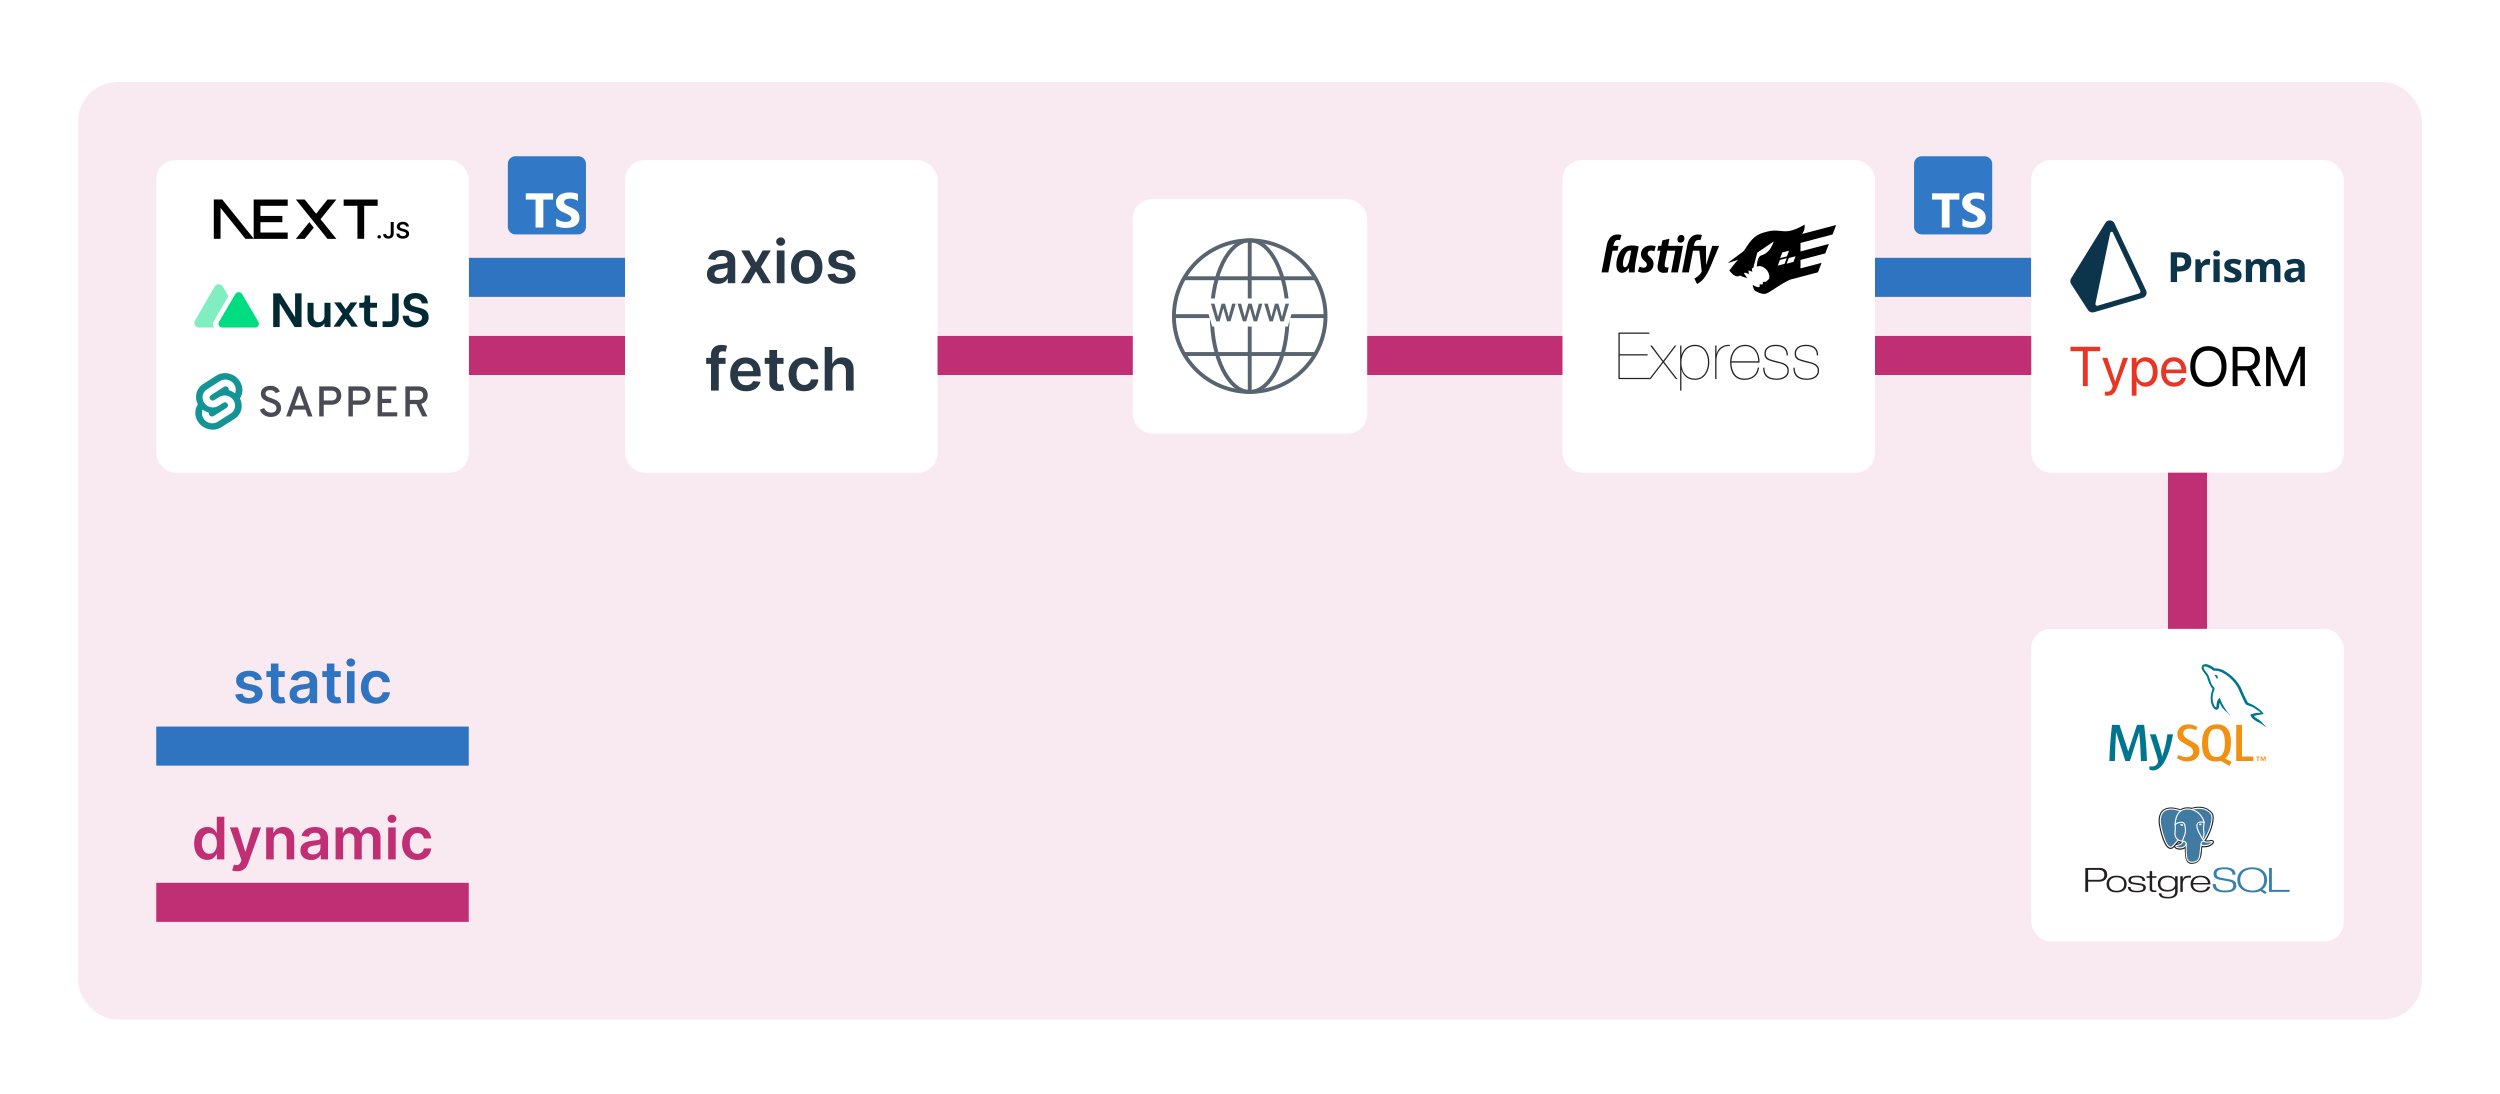 <?xml version="1.0" encoding="UTF-8"?><svg xmlns="http://www.w3.org/2000/svg" xmlns:xlink="http://www.w3.org/1999/xlink" viewBox="0 0 1920 840"><defs><style>.cls-1{filter:url(#drop-shadow-29);}.cls-1,.cls-2,.cls-3,.cls-4,.cls-5,.cls-6,.cls-7,.cls-8,.cls-9,.cls-10,.cls-11{fill:#fff;}.cls-12,.cls-4,.cls-13,.cls-14,.cls-15{fill-rule:evenodd;}.cls-12,.cls-16{fill:#00758f;}.cls-17,.cls-13{fill:#f29111;}.cls-3{filter:url(#drop-shadow-30);}.cls-18{fill:#417ba2;}.cls-19{fill:#222;}.cls-20{filter:url(#drop-shadow-54);}.cls-21{stroke:#231f20;stroke-width:2.6px;}.cls-21,.cls-22{fill:#231f20;}.cls-23{filter:url(#drop-shadow-18);}.cls-23,.cls-5,.cls-24,.cls-25,.cls-26,.cls-27,.cls-28{stroke-miterlimit:10;}.cls-23,.cls-24,.cls-29,.cls-25,.cls-30,.cls-26,.cls-27,.cls-31,.cls-28{fill:none;}.cls-23,.cls-24,.cls-25,.cls-26,.cls-27{stroke-width:30px;}.cls-23,.cls-24,.cls-27{stroke:#2f74c0;}.cls-32{fill:#c02f74;}.cls-5,.cls-28{stroke:#586470;stroke-width:3px;}.cls-24{filter:url(#drop-shadow-20);}.cls-33{fill:#3178c6;}.cls-34{fill:#e83524;}.cls-35{fill:#00dc82;}.cls-6{filter:url(#drop-shadow-32);}.cls-14{fill:#80eec0;}.cls-29,.cls-7,.cls-30,.cls-31,.cls-10{stroke:#fff;}.cls-29,.cls-30{stroke-linejoin:round;}.cls-29,.cls-30,.cls-31{stroke-width:.87px;}.cls-29,.cls-31{stroke-linecap:round;}.cls-7{stroke-width:.29px;}.cls-25{filter:url(#drop-shadow-21);}.cls-25,.cls-26{stroke:#c02f74;}.cls-36{fill:#367faf;}.cls-37{fill:#012a35;}.cls-8{filter:url(#drop-shadow-34);}.cls-26{filter:url(#drop-shadow-22);}.cls-27{filter:url(#drop-shadow-19);}.cls-9{filter:url(#drop-shadow-31);}.cls-38{fill:#4a4a55;}.cls-39,.cls-15{fill:#0c344b;}.cls-31{stroke-linejoin:bevel;}.cls-40{fill:#2f74c0;}.cls-10{stroke-width:.14px;}.cls-41{fill:#586470;}.cls-11{filter:url(#drop-shadow-33);}.cls-42{fill:#283847;}.cls-43{fill:#159497;}.cls-44{fill:#f9eaf1;filter:url(#drop-shadow-2);}</style><filter id="drop-shadow-2" filterUnits="userSpaceOnUse"><feOffset dx="0" dy="3"/><feGaussianBlur result="blur" stdDeviation="6"/><feFlood flood-color="#0d0e59" flood-opacity=".2"/><feComposite in2="blur" operator="in"/><feComposite in="SourceGraphic"/></filter><filter id="drop-shadow-18" filterUnits="userSpaceOnUse"><feOffset dx="0" dy="3"/><feGaussianBlur result="blur-2" stdDeviation="6"/><feFlood flood-color="#080a35" flood-opacity=".1"/><feComposite in2="blur-2" operator="in"/><feComposite in="SourceGraphic"/></filter><filter id="drop-shadow-19" filterUnits="userSpaceOnUse"><feOffset dx="0" dy="3"/><feGaussianBlur result="blur-3" stdDeviation="6"/><feFlood flood-color="#080a35" flood-opacity=".1"/><feComposite in2="blur-3" operator="in"/><feComposite in="SourceGraphic"/></filter><filter id="drop-shadow-20" filterUnits="userSpaceOnUse"><feOffset dx="0" dy="3"/><feGaussianBlur result="blur-4" stdDeviation="6"/><feFlood flood-color="#080a35" flood-opacity=".1"/><feComposite in2="blur-4" operator="in"/><feComposite in="SourceGraphic"/></filter><filter id="drop-shadow-21" filterUnits="userSpaceOnUse"><feOffset dx="0" dy="3"/><feGaussianBlur result="blur-5" stdDeviation="6"/><feFlood flood-color="#080a35" flood-opacity=".1"/><feComposite in2="blur-5" operator="in"/><feComposite in="SourceGraphic"/></filter><filter id="drop-shadow-22" filterUnits="userSpaceOnUse"><feOffset dx="0" dy="3"/><feGaussianBlur result="blur-6" stdDeviation="6"/><feFlood flood-color="#080a35" flood-opacity=".1"/><feComposite in2="blur-6" operator="in"/><feComposite in="SourceGraphic"/></filter><filter id="drop-shadow-29" filterUnits="userSpaceOnUse"><feOffset dx="0" dy="3"/><feGaussianBlur result="blur-7" stdDeviation="6"/><feFlood flood-color="#0d0e59" flood-opacity=".2"/><feComposite in2="blur-7" operator="in"/><feComposite in="SourceGraphic"/></filter><filter id="drop-shadow-30" filterUnits="userSpaceOnUse"><feOffset dx="0" dy="3"/><feGaussianBlur result="blur-8" stdDeviation="6"/><feFlood flood-color="#0d0e59" flood-opacity=".2"/><feComposite in2="blur-8" operator="in"/><feComposite in="SourceGraphic"/></filter><filter id="drop-shadow-31" filterUnits="userSpaceOnUse"><feOffset dx="0" dy="3"/><feGaussianBlur result="blur-9" stdDeviation="6"/><feFlood flood-color="#0d0e59" flood-opacity=".2"/><feComposite in2="blur-9" operator="in"/><feComposite in="SourceGraphic"/></filter><filter id="drop-shadow-32" filterUnits="userSpaceOnUse"><feOffset dx="0" dy="3"/><feGaussianBlur result="blur-10" stdDeviation="6"/><feFlood flood-color="#0d0e59" flood-opacity=".2"/><feComposite in2="blur-10" operator="in"/><feComposite in="SourceGraphic"/></filter><filter id="drop-shadow-33" filterUnits="userSpaceOnUse"><feOffset dx="0" dy="3"/><feGaussianBlur result="blur-11" stdDeviation="6"/><feFlood flood-color="#0d0e59" flood-opacity=".2"/><feComposite in2="blur-11" operator="in"/><feComposite in="SourceGraphic"/></filter><filter id="drop-shadow-34" filterUnits="userSpaceOnUse"><feOffset dx="0" dy="3"/><feGaussianBlur result="blur-12" stdDeviation="6"/><feFlood flood-color="#0d0e59" flood-opacity=".2"/><feComposite in2="blur-12" operator="in"/><feComposite in="SourceGraphic"/></filter><filter id="drop-shadow-54" filterUnits="userSpaceOnUse"><feOffset dx="0" dy="3"/><feGaussianBlur result="blur-13" stdDeviation="6"/><feFlood flood-color="#0d0e59" flood-opacity=".2"/><feComposite in2="blur-13" operator="in"/><feComposite in="SourceGraphic"/></filter></defs><g id="back"><rect class="cls-44" x="60" y="60" width="1800" height="720" rx="30" ry="30"/></g><g id="lines"><line class="cls-23" x1="360" y1="210" x2="480" y2="210"/><line class="cls-27" x1="1440" y1="210" x2="1560" y2="210"/><line class="cls-24" x1="120" y1="570" x2="360" y2="570"/><line class="cls-25" x1="120" y1="690" x2="360" y2="690"/><g><path class="cls-40" d="M201.14,521.94l-5.27,.58c-.15-.53-.41-1.03-.77-1.5s-.86-.85-1.48-1.13c-.62-.29-1.37-.43-2.27-.43-1.2,0-2.21,.26-3.03,.78-.82,.52-1.22,1.2-1.21,2.03-.01,.71,.25,1.29,.79,1.74,.54,.45,1.43,.82,2.68,1.1l4.19,.89c2.32,.5,4.05,1.29,5.19,2.38,1.13,1.09,1.71,2.51,1.72,4.27-.01,1.54-.46,2.91-1.35,4.08-.89,1.18-2.12,2.1-3.7,2.76-1.58,.66-3.39,.99-5.43,.99-3,0-5.42-.63-7.25-1.89-1.83-1.26-2.92-3.02-3.28-5.28l5.64-.54c.26,1.11,.8,1.94,1.63,2.51,.83,.57,1.91,.85,3.24,.85s2.48-.28,3.32-.85c.84-.56,1.25-1.26,1.25-2.09,0-.7-.27-1.28-.81-1.74-.54-.46-1.37-.81-2.5-1.05l-4.19-.88c-2.35-.49-4.1-1.32-5.23-2.48-1.13-1.17-1.69-2.65-1.68-4.43-.01-1.51,.4-2.83,1.24-3.94s2-1.98,3.5-2.59c1.5-.61,3.23-.92,5.19-.92,2.88,0,5.14,.61,6.8,1.84,1.66,1.23,2.68,2.88,3.08,4.97Z"/><path class="cls-40" d="M218.7,515.45v4.47h-14.11v-4.47h14.11Zm-10.63-5.88h5.79v23.04c0,.78,.12,1.37,.36,1.78s.56,.69,.95,.84,.83,.22,1.31,.22c.36,0,.7-.03,1-.08,.3-.05,.54-.1,.7-.14l.97,4.52c-.31,.11-.75,.22-1.32,.35-.57,.13-1.27,.2-2.08,.22-1.45,.04-2.75-.18-3.92-.66-1.16-.49-2.08-1.24-2.76-2.26-.68-1.02-1.01-2.3-1-3.83v-24Z"/><path class="cls-40" d="M230.6,540.5c-1.56,0-2.95-.28-4.19-.84-1.24-.56-2.22-1.39-2.94-2.48-.72-1.1-1.08-2.45-1.08-4.06,0-1.38,.26-2.53,.77-3.44s1.21-1.63,2.09-2.17c.88-.54,1.88-.96,3-1.24,1.11-.28,2.27-.49,3.46-.62,1.44-.15,2.6-.28,3.5-.41,.9-.12,1.55-.31,1.96-.58,.41-.26,.62-.67,.62-1.22v-.1c0-1.2-.36-2.14-1.07-2.8-.71-.66-1.74-.99-3.08-.99-1.42,0-2.54,.31-3.36,.93s-1.38,1.35-1.67,2.19l-5.4-.77c.43-1.49,1.13-2.74,2.11-3.75s2.18-1.76,3.6-2.27c1.42-.51,2.98-.76,4.7-.76,1.18,0,2.36,.14,3.53,.42,1.17,.28,2.24,.73,3.21,1.37,.97,.63,1.75,1.49,2.34,2.58,.59,1.09,.89,2.45,.89,4.08v16.43h-5.56v-3.37h-.19c-.35,.68-.84,1.32-1.48,1.91-.63,.59-1.43,1.07-2.38,1.42-.95,.36-2.07,.54-3.35,.54Zm1.5-4.25c1.16,0,2.17-.23,3.02-.7,.85-.46,1.51-1.08,1.97-1.85,.46-.77,.7-1.6,.7-2.51v-2.89c-.18,.15-.49,.29-.92,.42-.43,.13-.91,.24-1.45,.34s-1.06,.18-1.58,.26-.97,.14-1.36,.19c-.86,.12-1.64,.31-2.32,.58-.68,.27-1.22,.64-1.61,1.11-.39,.47-.59,1.08-.59,1.83,0,1.07,.39,1.87,1.17,2.41,.78,.54,1.77,.82,2.97,.82Z"/><path class="cls-40" d="M261.65,515.45v4.47h-14.11v-4.47h14.11Zm-10.63-5.88h5.79v23.04c0,.78,.12,1.37,.36,1.78s.56,.69,.95,.84,.83,.22,1.31,.22c.36,0,.7-.03,1-.08,.3-.05,.54-.1,.7-.14l.97,4.52c-.31,.11-.75,.22-1.32,.35-.57,.13-1.27,.2-2.08,.22-1.45,.04-2.75-.18-3.92-.66-1.16-.49-2.08-1.24-2.76-2.26-.68-1.02-1.01-2.3-1-3.83v-24Z"/><path class="cls-40" d="M269.4,511.97c-.93,0-1.72-.31-2.37-.92-.66-.61-.98-1.35-.98-2.21s.33-1.62,.99-2.23c.66-.61,1.45-.92,2.37-.92s1.7,.31,2.36,.92c.66,.61,.98,1.36,.98,2.23s-.33,1.6-.98,2.21c-.66,.61-1.44,.92-2.36,.92Zm-2.91,28.03v-24.55h5.79v24.55h-5.79Z"/><path class="cls-40" d="M288.93,540.48c-2.45,0-4.55-.54-6.3-1.61-1.75-1.08-3.1-2.56-4.04-4.47-.94-1.9-1.41-4.09-1.41-6.58s.48-4.7,1.44-6.61c.96-1.91,2.31-3.4,4.07-4.47,1.75-1.07,3.83-1.61,6.22-1.61,1.99,0,3.76,.37,5.3,1.09s2.77,1.76,3.68,3.08c.92,1.33,1.44,2.87,1.57,4.64h-5.53c-.22-1.18-.75-2.17-1.59-2.96-.84-.79-1.95-1.19-3.35-1.19-1.18,0-2.22,.32-3.12,.95s-1.59,1.54-2.09,2.72-.74,2.6-.74,4.25,.25,3.11,.74,4.31c.49,1.2,1.18,2.12,2.07,2.76,.89,.64,1.94,.97,3.14,.97,.85,0,1.62-.16,2.29-.49,.68-.33,1.24-.8,1.7-1.42,.46-.62,.77-1.37,.94-2.25h5.53c-.14,1.74-.65,3.27-1.53,4.61s-2.09,2.38-3.61,3.13-3.31,1.13-5.37,1.13Z"/></g><g><path class="cls-32" d="M159.22,660.43c-1.93,0-3.65-.5-5.18-1.49s-2.73-2.43-3.61-4.31-1.33-4.18-1.33-6.87,.45-5.03,1.35-6.91c.9-1.88,2.12-3.3,3.65-4.27,1.53-.96,3.24-1.45,5.13-1.45,1.44,0,2.62,.24,3.55,.73,.93,.48,1.66,1.07,2.21,1.74,.54,.68,.96,1.31,1.26,1.91h.24v-12.24h5.8v32.73h-5.69v-3.87h-.35c-.3,.6-.73,1.23-1.29,1.89-.56,.67-1.31,1.23-2.24,1.7s-2.09,.7-3.5,.7Zm1.61-4.75c1.23,0,2.27-.33,3.13-1s1.52-1.59,1.97-2.79c.45-1.19,.67-2.58,.67-4.17s-.22-2.97-.66-4.14c-.44-1.17-1.09-2.08-1.95-2.73-.86-.65-1.91-.97-3.16-.97s-2.36,.34-3.23,1.01c-.86,.67-1.51,1.6-1.95,2.78-.44,1.18-.66,2.54-.66,4.06s.22,2.9,.66,4.1c.44,1.2,1.1,2.14,1.97,2.83,.87,.69,1.94,1.03,3.2,1.03Z"/><path class="cls-32" d="M182.07,669.16c-.79,0-1.52-.06-2.18-.18-.67-.12-1.2-.27-1.59-.44l1.34-4.49c1.26,.36,2.31,.42,3.17,.18,.86-.24,1.56-1.04,2.12-2.39l.5-1.33-8.9-25.06h6.14l5.66,18.54h.26l5.67-18.54,6.18,.03-9.86,27.49c-.46,1.28-1.07,2.38-1.82,3.31-.76,.93-1.68,1.64-2.77,2.13-1.09,.5-2.39,.74-3.91,.74Z"/><path class="cls-32" d="M210.21,645.62v14.38h-5.79v-24.55h5.53v4.17h.29c.56-1.37,1.47-2.47,2.71-3.28s2.78-1.21,4.61-1.21c1.69,0,3.17,.36,4.43,1.09,1.26,.72,2.24,1.77,2.94,3.15,.7,1.37,1.04,3.04,1.03,5v15.63h-5.79v-14.73c0-1.64-.42-2.92-1.27-3.85-.85-.93-2.02-1.39-3.51-1.39-1.01,0-1.91,.22-2.69,.66-.78,.44-1.4,1.08-1.84,1.91-.44,.83-.66,1.84-.66,3.02Z"/><path class="cls-32" d="M238.93,660.5c-1.56,0-2.95-.28-4.19-.84-1.24-.56-2.22-1.39-2.94-2.48-.72-1.1-1.08-2.45-1.08-4.06,0-1.38,.26-2.53,.77-3.44s1.21-1.63,2.09-2.17c.88-.54,1.88-.96,3-1.24,1.11-.28,2.27-.49,3.46-.62,1.44-.15,2.6-.28,3.5-.41,.9-.12,1.55-.31,1.96-.58,.41-.26,.62-.67,.62-1.22v-.1c0-1.2-.36-2.14-1.07-2.8-.71-.66-1.74-.99-3.08-.99-1.42,0-2.54,.31-3.36,.93s-1.38,1.35-1.67,2.19l-5.4-.77c.43-1.49,1.13-2.74,2.11-3.75s2.18-1.76,3.6-2.27c1.42-.51,2.98-.76,4.7-.76,1.18,0,2.36,.14,3.53,.42,1.17,.28,2.24,.73,3.21,1.37,.97,.63,1.75,1.49,2.34,2.58,.59,1.09,.89,2.45,.89,4.08v16.43h-5.56v-3.37h-.19c-.35,.68-.84,1.32-1.48,1.91-.63,.59-1.43,1.07-2.38,1.42-.95,.36-2.07,.54-3.35,.54Zm1.5-4.25c1.16,0,2.17-.23,3.02-.7,.85-.46,1.51-1.08,1.97-1.85,.46-.77,.7-1.6,.7-2.51v-2.89c-.18,.15-.49,.29-.92,.42-.43,.13-.91,.24-1.45,.34s-1.06,.18-1.58,.26-.97,.14-1.36,.19c-.86,.12-1.64,.31-2.32,.58-.68,.27-1.22,.64-1.61,1.11-.39,.47-.59,1.08-.59,1.83,0,1.07,.39,1.87,1.17,2.41,.78,.54,1.77,.82,2.97,.82Z"/><path class="cls-32" d="M257.72,660v-24.55h5.53v4.17h.29c.51-1.41,1.36-2.51,2.54-3.3,1.18-.79,2.59-1.19,4.23-1.19s3.07,.4,4.21,1.21c1.15,.8,1.95,1.9,2.42,3.28h.26c.54-1.36,1.46-2.45,2.76-3.27s2.83-1.22,4.61-1.22c2.26,0,4.1,.71,5.53,2.14,1.43,1.43,2.14,3.51,2.14,6.25v16.48h-5.8v-15.58c0-1.52-.4-2.64-1.21-3.35-.81-.71-1.8-1.06-2.97-1.06-1.4,0-2.48,.43-3.27,1.3s-1.17,2-1.17,3.38v15.31h-5.67v-15.82c0-1.27-.38-2.28-1.14-3.04s-1.76-1.13-2.98-1.13c-.83,0-1.59,.21-2.27,.63-.68,.42-1.23,1.01-1.63,1.77s-.61,1.65-.61,2.66v14.93h-5.79Z"/><path class="cls-32" d="M301.03,631.97c-.93,0-1.72-.31-2.37-.92-.66-.61-.98-1.35-.98-2.21s.33-1.62,.99-2.23c.66-.61,1.45-.92,2.37-.92s1.7,.31,2.36,.92c.66,.61,.98,1.36,.98,2.23s-.33,1.6-.98,2.21c-.66,.61-1.44,.92-2.36,.92Zm-2.91,28.03v-24.55h5.79v24.55h-5.79Z"/><path class="cls-32" d="M320.56,660.48c-2.45,0-4.55-.54-6.3-1.61-1.75-1.08-3.1-2.56-4.04-4.47-.94-1.9-1.41-4.09-1.41-6.58s.48-4.7,1.44-6.61c.96-1.91,2.31-3.4,4.07-4.47,1.75-1.07,3.83-1.61,6.22-1.61,1.99,0,3.76,.37,5.3,1.09s2.77,1.76,3.68,3.08c.92,1.33,1.44,2.87,1.57,4.64h-5.53c-.22-1.18-.75-2.17-1.59-2.96-.84-.79-1.95-1.19-3.35-1.19-1.18,0-2.22,.32-3.12,.95s-1.59,1.54-2.09,2.72-.74,2.6-.74,4.25,.25,3.11,.74,4.31c.49,1.2,1.18,2.12,2.07,2.76,.89,.64,1.94,.97,3.14,.97,.85,0,1.62-.16,2.29-.49,.68-.33,1.24-.8,1.7-1.42,.46-.62,.77-1.37,.94-2.25h5.53c-.14,1.74-.65,3.27-1.53,4.61s-2.09,2.38-3.61,3.13-3.31,1.13-5.37,1.13Z"/></g><polyline class="cls-26" points="360 270 1680 270 1680 480"/></g><g id="papers"><rect class="cls-1" x="120" y="120" width="240" height="240" rx="15" ry="15"/><rect class="cls-3" x="480" y="120" width="240" height="240" rx="15" ry="15"/><rect class="cls-9" x="1560" y="120" width="240" height="240" rx="15" ry="15"/><rect class="cls-6" x="1200" y="120" width="240" height="240" rx="15" ry="15"/><rect class="cls-11" x="1560" y="480" width="240" height="240" rx="15" ry="15"/><rect class="cls-8" x="870" y="150" width="180" height="180" rx="15" ry="15"/></g><g id="objects"><g class="cls-20"><circle class="cls-5" cx="959.79" cy="239.79" r="58.21"/><ellipse class="cls-28" cx="959.79" cy="239.79" rx="29.1" ry="58.21"/><line class="cls-5" x1="959.79" y1="298" x2="959.79" y2="181.58"/><line class="cls-5" x1="909.38" y1="210.69" x2="1010.2" y2="210.69"/><line class="cls-5" x1="1010.2" y1="268.89" x2="909.38" y2="268.89"/><line class="cls-5" x1="901.58" y1="239.79" x2="1018" y2="239.79"/></g><g><path id="back-2" class="cls-43" d="M183.84,292.31c-4.04-5.78-11.99-7.49-17.78-3.8l-10.09,6.44c-2.76,1.75-4.66,4.54-5.24,7.76-.47,2.68-.08,5.43,1.2,7.84-.85,1.32-1.47,2.79-1.75,4.35-.58,3.26,.19,6.64,2.13,9.35,4.04,5.78,11.99,7.49,17.78,3.8l10.13-6.44c2.76-1.75,4.66-4.54,5.24-7.76,.47-2.68,.04-5.43-1.2-7.84,.85-1.32,1.47-2.79,1.75-4.35,.54-3.26-.23-6.6-2.17-9.35"/><path id="front" class="cls-2" d="M165.09,324.83c-3.26,.85-6.71-.43-8.62-3.18-1.16-1.63-1.63-3.65-1.28-5.63,.04-.31,.16-.62,.23-.93l.19-.58,.5,.39c1.2,.85,2.52,1.55,3.96,1.98l.39,.12-.04,.39c-.04,.54,.12,1.05,.43,1.47,.58,.82,1.63,1.2,2.6,.97,.23-.08,.43-.16,.62-.27l10.09-6.44c.5-.31,.85-.82,.93-1.4,.12-.58-.04-1.2-.39-1.71-.58-.82-1.63-1.2-2.6-.97-.23,.08-.43,.16-.62,.27l-3.88,2.45c-.62,.39-1.32,.7-2.06,.89-3.26,.85-6.71-.43-8.62-3.18-1.16-1.63-1.63-3.65-1.24-5.63,.35-1.94,1.47-3.65,3.14-4.7l10.17-6.48c.62-.39,1.32-.7,2.06-.89,3.26-.85,6.71,.43,8.62,3.18,1.16,1.63,1.63,3.65,1.28,5.63-.08,.31-.16,.62-.23,.93l-.19,.58-.5-.39c-1.2-.89-2.52-1.55-3.96-1.98l-.39-.12,.04-.39c.04-.54-.12-1.09-.43-1.51-.58-.82-1.63-1.2-2.6-.93-.23,.08-.43,.16-.62,.27l-10.13,6.48c-.5,.31-.85,.82-.97,1.4s.04,1.2,.39,1.71c.58,.82,1.59,1.2,2.6,.97,.23-.08,.43-.16,.62-.27l3.88-2.45c.62-.39,1.32-.7,2.06-.89,3.26-.85,6.71,.43,8.62,3.18,1.16,1.63,1.63,3.65,1.28,5.63-.35,1.94-1.47,3.65-3.14,4.7l-10.13,6.44c-.62,.39-1.32,.7-2.06,.89"/><g><path class="cls-38" d="M199.6,314.62l3.22-1.2c.97,2.1,2.83,3.49,5.32,3.49s4.19-1.24,4.19-3.57c0-2.52-2.52-3.42-5.24-4.35-3.22-1.16-6.75-2.41-6.75-6.64,0-3.26,2.68-6.05,7.37-6.05,3.92,0,6.37,1.94,7.14,4.58l-3.18,1.05c-.54-1.32-1.98-2.33-4.23-2.33s-3.53,1.01-3.53,2.79c0,1.9,2.13,2.64,4.66,3.49,3.34,1.24,7.3,2.64,7.3,7.45,0,4.42-3.45,6.91-7.92,6.91-4.04,0-7.18-2.17-8.34-5.63Z"/><path class="cls-38" d="M234.6,314.55h-9.35l-1.9,5.32h-3.57l8.34-23.13h3.53l8.38,23.13h-3.57l-1.86-5.32Zm-3.88-10.91c-.27-.74-.62-1.82-.78-2.6-.19,.78-.54,1.86-.78,2.6l-2.83,7.88h7.22l-2.83-7.88Z"/><path class="cls-38" d="M245.2,296.73h9.28c5.67,0,7.65,3.61,7.65,7.06,0,3.22-2.13,7.06-7.65,7.06h-5.86v9h-3.45v-23.13h.04Zm13.39,7.06c0-1.63-.82-3.76-3.88-3.76h-6.05v7.53h6.05c2.87,0,3.88-1.98,3.88-3.76Z"/><path class="cls-38" d="M267.59,296.73h9.28c5.67,0,7.65,3.61,7.65,7.06,0,3.22-2.13,7.06-7.65,7.06h-5.86v9h-3.42v-23.13Zm13.35,7.06c0-1.63-.82-3.76-3.88-3.76h-6.05v7.53h6.05c2.91,0,3.88-1.98,3.88-3.76Z"/><path class="cls-38" d="M289.99,296.73h14.36v3.22h-10.91v6.37h7.02v3.22h-7.02v7.06h11.64v3.22h-15.06v-23.09h-.04Z"/><path class="cls-38" d="M311.33,296.73h9.74c5.67,0,7.45,3.38,7.45,6.83,0,2.68-1.47,5.63-5.01,6.56l4.77,9.74h-3.92l-4.58-9.47h-5.01v9.47h-3.45v-23.13Zm9.82,10.36c2.87,0,3.84-1.75,3.84-3.53,0-1.63-.78-3.53-3.84-3.53h-6.37v7.06h6.37Z"/></g></g><g><path class="cls-39" d="M1699.95,216.65h4.77v-17.5h-4.77v17.5Zm-.2-22.03c0-1.55,.87-2.33,2.6-2.33s2.6,.78,2.6,2.33c0,.74-.22,1.32-.65,1.73-.43,.41-1.08,.62-1.95,.62-1.73,0-2.6-.78-2.6-2.35Z"/><path class="cls-15" d="M1680.63,206.55c1.54-1.3,2.31-3.19,2.31-5.65s-.72-4.15-2.17-5.35c-1.45-1.19-3.56-1.79-6.33-1.79h-7.31v22.89h4.85v-8.14h2.08c2.84,0,5.03-.65,6.57-1.96Zm-7.05-2.02h-1.6v-6.79h2.21c1.33,0,2.3,.27,2.92,.81,.62,.54,.93,1.38,.93,2.52s-.37,1.98-1.11,2.57-1.86,.88-3.35,.88h0Z"/><path class="cls-39" d="M1697.42,198.96c-.43-.09-.97-.14-1.61-.14-1.09,0-2.09,.3-3.01,.9-.92,.6-1.68,1.41-2.2,2.37h-.23l-.7-2.94h-3.62v17.5h4.77v-8.91c0-1.41,.43-2.51,1.28-3.29,.85-.78,2.04-1.17,3.56-1.17,.55,0,1.02,.05,1.41,.16l.36-4.48Zm22.25,16.59c1.25-.94,1.87-2.31,1.87-4.1,0-.87-.15-1.61-.45-2.24-.3-.63-.77-1.18-1.41-1.66-.64-.48-1.64-1-3.01-1.55-1.53-.62-2.53-1.08-2.98-1.39s-.68-.68-.68-1.11c0-.76,.7-1.14,2.11-1.14,.79,0,1.57,.12,2.33,.36,.76,.24,1.58,.55,2.46,.92l1.44-3.44c-1.99-.92-4.04-1.38-6.15-1.38-2.21,0-3.92,.43-5.13,1.28-1.21,.85-1.81,2.05-1.81,3.61,0,.91,.14,1.67,.43,2.29,.29,.62,.75,1.17,1.38,1.65,.63,.48,1.62,1,2.97,1.57,.94,.4,1.69,.74,2.25,1.04,.56,.3,.96,.56,1.19,.8,.23,.23,.34,.54,.34,.92,0,1-.87,1.5-2.6,1.5-.85,0-1.82-.14-2.93-.42-1.11-.28-2.11-.63-3-1.05v3.95c.81,.34,1.66,.6,2.52,.76,.9,.17,1.98,.26,3.26,.26,2.48,0,4.35-.47,5.6-1.41h0Zm20.79,1.1h-4.77v-10.22c0-1.26-.21-2.21-.63-2.84-.42-.63-1.09-.95-2-.95-1.22,0-2.11,.45-2.66,1.35-.55,.9-.83,2.37-.83,4.43v8.23h-4.77v-17.5h3.65l.64,2.24h.27c.47-.8,1.15-1.43,2.03-1.89,.89-.45,1.9-.68,3.05-.68,2.62,0,4.39,.86,5.32,2.57h.42c.47-.81,1.16-1.45,2.07-1.89s1.94-.67,3.09-.67c1.98,0,3.48,.51,4.5,1.53,1.02,1.02,1.53,2.65,1.53,4.89v11.41h-4.79v-10.22c0-1.26-.21-2.21-.63-2.84-.42-.63-1.09-.95-2-.95-1.17,0-2.04,.42-2.62,1.25-.58,.84-.87,2.16-.87,3.98v8.78Z"/><path class="cls-15" d="M1765.74,214.27l.92,2.38h3.33v-11.66c0-2.09-.63-3.64-1.88-4.66-1.25-1.02-3.05-1.53-5.4-1.53s-4.69,.53-6.7,1.58l1.58,3.22c1.89-.85,3.53-1.27,4.93-1.27,1.82,0,2.72,.89,2.72,2.66v.77l-3.04,.09c-2.62,.09-4.58,.58-5.88,1.46-1.3,.88-1.95,2.25-1.95,4.11s.48,3.14,1.45,4.1c.97,.96,2.29,1.44,3.97,1.44,1.37,0,2.48-.2,3.33-.59,.85-.39,1.68-1.09,2.48-2.11h.13Zm-2.33-5.67l1.85-.06v1.44c0,1.05-.33,1.9-.99,2.54-.66,.64-1.55,.96-2.65,.96-1.54,0-2.32-.67-2.32-2.02,0-.94,.34-1.64,1.02-2.1,.68-.46,1.71-.71,3.1-.75Zm-120.65,16.77l-31.77,9.4c-.97,.29-1.9-.55-1.7-1.53l11.35-54.36c.21-1.02,1.62-1.18,2.06-.24l21.02,44.63c.4,.84-.06,1.83-.96,2.1h0Zm5.45-2.22l-24.33-51.67h0c-.62-1.3-1.89-2.15-3.33-2.22-1.48-.09-2.81,.63-3.56,1.84l-26.39,42.74c-.82,1.32-.8,2.99,.05,4.29l12.9,19.98c.77,1.19,2.1,1.88,3.49,1.88,.39,0,.79-.06,1.18-.17l37.45-11.08c1.14-.33,2.08-1.15,2.58-2.23,.49-1.07,.48-2.31-.02-3.38h0Z"/></g><g><path class="cls-16" d="M1648.85,584.44h-4.63c-.16-7.84-.61-15.2-1.35-22.11h-.04l-7.05,22.11h-3.53l-7.01-22.11h-.04c-.52,6.63-.85,14-.98,22.11h-4.22c.27-9.86,.96-19.11,2.05-27.74h5.74l6.68,20.38h.04l6.72-20.38h5.49c1.2,10.11,1.91,19.36,2.13,27.74"/><path class="cls-16" d="M1668.93,563.98c-1.89,10.26-4.37,17.71-7.46,22.36-2.41,3.58-5.04,5.37-7.91,5.37-.76,0-1.71-.23-2.83-.69v-2.47c.55,.08,1.19,.12,1.93,.12,1.34,0,2.42-.37,3.24-1.11,.98-.9,1.47-1.92,1.47-3.04,0-.77-.38-2.34-1.15-4.72l-5.08-15.82h4.55l3.65,11.83c.82,2.69,1.16,4.56,1.02,5.63,1.99-5.34,3.39-11.16,4.18-17.46h4.39"/><path class="cls-17" d="M1689.22,576.75c0,2.35-.86,4.28-2.58,5.79-1.72,1.5-4.03,2.26-6.92,2.26-2.71,0-5.33-.87-7.87-2.59l1.19-2.38c2.19,1.1,4.16,1.64,5.94,1.64,1.67,0,2.97-.37,3.91-1.11,.94-.74,1.51-1.77,1.51-3.08,0-1.65-1.15-3.05-3.25-4.24-1.94-1.07-5.82-3.3-5.82-3.3-2.1-1.54-3.15-3.19-3.15-5.9,0-2.25,.79-4.06,2.35-5.44,1.57-1.38,3.6-2.08,6.09-2.08s4.9,.69,7.01,2.06l-1.07,2.38c-1.8-.77-3.57-1.15-5.32-1.15-1.42,0-2.51,.34-3.28,1.03-.77,.68-1.24,1.56-1.24,2.63,0,1.64,1.17,3.07,3.33,4.27,1.96,1.07,5.94,3.34,5.94,3.34,2.16,1.53,3.24,3.17,3.24,5.86"/><path class="cls-13" d="M1697.49,578.89c-1.12-1.81-1.68-4.71-1.68-8.71,0-6.98,2.12-10.48,6.35-10.48,2.21,0,3.84,.84,4.88,2.51,1.12,1.81,1.68,4.69,1.68,8.63,0,7.04-2.12,10.56-6.35,10.56-2.21,0-3.84-.83-4.88-2.51m16.47,6.22l-5.08-2.51c.45-.37,.88-.77,1.27-1.24,2.16-2.54,3.24-6.31,3.24-11.3,0-9.18-3.59-13.77-10.78-13.77-3.52,0-6.27,1.16-8.24,3.49-2.16,2.55-3.24,6.3-3.24,11.26s.96,8.45,2.87,10.72c1.74,2.05,4.38,3.08,7.91,3.08,1.32,0,2.52-.16,3.62-.49l6.62,3.86,1.81-3.12"/><path class="cls-17" d="M1730.57,584.44h-13.15v-27.74h4.43v24.33h8.73v3.41"/><path class="cls-17" d="M1733.72,584.44h.73v-2.82h.96v-.58h-2.69v.58h1v2.82h0Zm5.58,0h.69v-3.4h-1.04l-.85,2.32-.92-2.32h-1v3.4h.65v-2.59h.04l.96,2.59h.5l.96-2.59v2.59"/><path class="cls-12" d="M1736.12,547.41c-2.68-.07-4.75,.2-6.48,.94-.5,.2-1.3,.2-1.37,.84,.27,.27,.3,.7,.54,1.07,.4,.67,1.1,1.57,1.74,2.04,.7,.54,1.4,1.07,2.14,1.54,1.3,.81,2.77,1.27,4.04,2.08,.74,.47,1.47,1.07,2.21,1.58,.37,.27,.6,.7,1.07,.87v-.1c-.24-.3-.3-.74-.53-1.07-.33-.33-.67-.64-1-.97-.97-1.31-2.17-2.45-3.48-3.38-1.07-.74-3.41-1.74-3.84-2.98,0,0-.03-.04-.07-.07,.74-.07,1.61-.34,2.31-.54,1.13-.3,2.17-.23,3.34-.53,.54-.14,1.07-.3,1.61-.47v-.3c-.6-.6-1.04-1.41-1.67-1.98-1.7-1.47-3.58-2.91-5.52-4.12-1.04-.67-2.37-1.1-3.48-1.68-.4-.2-1.07-.3-1.3-.64-.6-.74-.94-1.71-1.37-2.58-.97-1.84-1.91-3.88-2.74-5.83-.6-1.31-.97-2.61-1.7-3.82-3.44-5.7-7.19-9.15-12.94-12.53-1.24-.7-2.71-1.01-4.28-1.37-.84-.04-1.67-.1-2.51-.13-.54-.24-1.07-.87-1.54-1.17-1.91-1.21-6.82-3.82-8.22-.37-.9,2.18,1.34,4.32,2.11,5.43,.57,.77,1.3,1.64,1.7,2.51,.23,.57,.3,1.17,.54,1.78,.53,1.47,1.03,3.12,1.74,4.49,.37,.7,.77,1.44,1.23,2.08,.27,.37,.74,.54,.84,1.14-.47,.67-.5,1.67-.77,2.51-1.2,3.79-.74,8.48,.97,11.26,.53,.84,1.81,2.68,3.51,1.98,1.5-.6,1.17-2.51,1.6-4.19,.1-.41,.03-.67,.23-.94v.07c.47,.94,.94,1.84,1.37,2.78,1.04,1.64,2.84,3.35,4.35,4.49,.8,.61,1.44,1.64,2.44,2.01v-.1h-.07c-.2-.3-.5-.44-.77-.67-.6-.6-1.27-1.34-1.74-2.01-1.4-1.88-2.64-3.96-3.74-6.1-.54-1.04-1-2.18-1.44-3.22-.2-.4-.2-1.01-.53-1.21-.5,.74-1.24,1.37-1.6,2.28-.64,1.44-.7,3.22-.94,5.06-.13,.04-.07,0-.13,.07-1.07-.27-1.44-1.37-1.84-2.31-1-2.38-1.17-6.2-.3-8.95,.23-.7,1.24-2.91,.84-3.58-.2-.64-.87-1-1.24-1.51-.43-.64-.9-1.44-1.2-2.14-.8-1.88-1.21-3.95-2.07-5.83-.4-.87-1.1-1.78-1.67-2.58-.64-.91-1.34-1.54-1.84-2.61-.17-.37-.4-.97-.13-1.37,.07-.27,.2-.37,.47-.44,.43-.37,1.67,.1,2.1,.3,1.24,.5,2.27,.97,3.31,1.68,.47,.34,.97,.97,1.57,1.14h.7c1.07,.23,2.27,.07,3.28,.37,1.77,.57,3.37,1.41,4.81,2.31,4.38,2.78,7.99,6.74,10.43,11.46,.4,.77,.57,1.47,.94,2.28,.7,1.65,1.57,3.32,2.27,4.93,.7,1.58,1.37,3.18,2.38,4.49,.5,.7,2.51,1.07,3.41,1.44,.67,.3,1.7,.57,2.31,.94,1.14,.7,2.27,1.51,3.34,2.28,.53,.4,2.21,1.24,2.31,1.91"/><path class="cls-12" d="M1702.03,518.28c-.57,0-.97,.07-1.37,.17v.07h.06c.27,.53,.74,.91,1.07,1.37,.27,.54,.5,1.07,.77,1.61,.03-.03,.06-.07,.06-.07,.47-.33,.7-.87,.7-1.67-.2-.24-.23-.47-.4-.7-.2-.33-.63-.5-.9-.77"/></g><g><path class="cls-22" d="M1611.31,675.7h-7.62v-7.66h8.03c2.94,0,4.41,1.31,4.41,3.89s-1.61,3.77-4.82,3.77m5.48-7.75c-1.04-.93-2.5-1.4-4.38-1.4l-10.91,.06v18.33h2.2l-.02-7.8h8.12c2.04,0,3.64-.47,4.81-1.4,1.17-.93,1.75-2.23,1.75-3.89s-.52-2.96-1.57-3.89h0Zm14.22,13.14c-.21,.6-.57,1.14-1.04,1.56-.99,.96-2.49,1.44-4.52,1.44-1.82,0-3.21-.47-4.2-1.4-.99-.93-1.47-2.18-1.47-3.75,0-.82,.13-1.54,.38-2.17,.24-.61,.62-1.16,1.11-1.6,1.01-.92,2.4-1.38,4.17-1.38,3.94,0,5.89,1.72,5.89,5.15,0,.82-.11,1.53-.34,2.15m.4-6.76c-1.34-1.22-3.32-1.83-5.95-1.83-2.48,0-4.4,.62-5.75,1.87-1.22,1.13-1.83,2.65-1.83,4.57s.63,3.44,1.89,4.61c.7,.63,1.51,1.09,2.43,1.37s2.01,.44,3.26,.44c2.63,0,4.6-.6,5.98-1.81,1.22-1.1,1.83-2.63,1.83-4.59s-.62-3.51-1.85-4.61h-.01Zm16.64,7.28c0,2.48-2.21,3.7-6.63,3.7-1.35,0-2.49-.09-3.41-.26-.93-.17-1.68-.46-2.25-.85-.44-.3-.81-.7-1.06-1.17-.26-.47-.43-1.09-.51-1.83l2.04-.02c0,.97,.36,1.69,1.08,2.15,.77,.55,2.14,.83,4.11,.83,3.09,0,4.63-.77,4.63-2.32,0-.9-.52-1.53-1.55-1.87-.21-.07-1.46-.24-3.75-.52s-3.72-.54-4.28-.76c-1.22-.49-1.83-1.36-1.83-2.62-.05-1.16,.59-2.24,1.63-2.76,.54-.25,1.21-.44,2.02-.58s1.74-.21,2.81-.21c4.26,0,6.38,1.34,6.38,4.01h-1.96c0-1.88-1.5-2.82-4.49-2.82-1.52,0-2.66,.19-3.4,.58s-1.12,.96-1.12,1.75c0,.74,.5,1.27,1.51,1.6,.59,.17,1.95,.37,4.07,.59,1.9,.17,3.21,.41,3.92,.73,1.35,.53,2.04,1.42,2.04,2.68v-.03Zm8.08,3.36l-.84,.12-.52,.04c-1.34,0-2.31-.19-2.9-.58s-.88-1.07-.88-2.04v-8.36h-2.44v-1.23h2.42l.02-3.95h1.88v3.95h3.27v1.25l-3.27-.02v8.14c0,.61,.15,1.02,.48,1.26s.9,.35,1.72,.35c.12,.01,.25,0,.39-.01s.36-.07,.65-.15l.02,1.26h-.02Zm12.97-2.79c-.52,.42-1.11,.75-1.75,.96-.66,.22-1.41,.34-2.26,.34-3.92,0-5.88-1.61-5.88-4.86,0-1.51,.5-2.69,1.5-3.54,1-.85,2.42-1.28,4.24-1.28s3.23,.43,4.18,1.29c.95,.86,1.43,2.01,1.43,3.45,0,1.57-.49,2.77-1.46,3.64m3.33-9.28h-1.88l-.02,2.07c-.83-.84-1.42-1.37-1.77-1.59-1.05-.58-2.41-.87-4.07-.87-2.44,0-4.31,.56-5.59,1.67-1.22,1.02-1.83,2.51-1.83,4.45,0,.96,.15,1.81,.46,2.57s.76,1.39,1.35,1.92c1.29,1.08,3.11,1.61,5.46,1.61,2.83,0,4.82-.77,6.01-2.33v2.14c0,1.36-.43,2.42-1.29,3.17s-2.27,1.12-4.24,1.12c-1.85,0-3.17-.26-3.94-.76-.59-.39-1-1.07-1.22-2.04h-1.92c.21,1.35,.78,2.33,1.71,2.93,1.08,.69,2.9,1.04,5.46,1.04,4.9,0,7.35-1.82,7.35-5.46v-11.65h-.03Zm10.14,1.23c-.52-.09-1.05-.13-1.57-.14-3.08,0-4.62,1.69-4.62,5.07v5.88h-1.85l-.02-12.03,1.88,.02v2.15h.1c.32-.85,.81-1.49,1.5-1.92,.75-.44,1.86-.63,3.34-.63h1.26v1.61h0Zm1.75,4.04c.24-1.37,.77-2.43,1.59-3.18,.54-.43,1.15-.76,1.83-.98s1.45-.33,2.3-.33c1.67,0,3.03,.46,4.08,1.37,1.06,.92,1.6,1.95,1.6,3.11h-11.39m11.58-3.71c-.69-.68-1.52-1.18-2.44-1.46-.97-.32-2.11-.47-3.41-.47-2.43,0-4.31,.56-5.65,1.69-1.34,1.13-2.01,2.67-2.01,4.61s.64,3.5,1.93,4.63c1.39,1.26,3.35,1.89,5.89,1.89,1.01,0,1.95-.12,2.8-.34s1.61-.55,2.25-.97c1.13-.81,1.84-1.81,2.15-3h-2.04c-.7,2.04-2.43,3.09-5.2,3.09-1.96,0-3.46-.5-4.52-1.51-.9-.88-1.36-1.98-1.36-3.35h13.37c0-2.04-.58-3.64-1.79-4.82h.04Z"/><path class="cls-36" d="M1717.5,680.02c0,3.57-2.88,5.36-8.64,5.36-3.45,0-5.97-.61-7.56-1.85-1.31-1.01-1.95-2.55-1.95-4.63h2.33c0,3.33,2.39,5,7.19,5,2.3,0,3.96-.34,4.98-1.02,.87-.6,1.31-1.55,1.31-2.83s-.59-2.16-1.77-2.68c-.67-.29-2.31-.62-4.9-1.04-3.27-.5-5.39-1-6.36-1.49-1.4-.73-2.11-1.98-2.11-3.74,0-1.64,.58-2.86,1.79-3.66,1.28-.88,3.49-1.32,6.62-1.32,5.65,0,8.47,1.88,8.47,5.63h-2.35c0-2.81-2.1-4.21-6.28-4.21-2.1,0-3.64,.28-4.61,.85-.92,.6-1.38,1.49-1.38,2.66s.59,2.08,1.77,2.58c.63,.29,2.48,.69,5.55,1.2,2.89,.43,4.84,.94,5.84,1.52,1.38,.71,2.07,1.94,2.07,3.68h-.02Zm18.84,1.82c-.87,.7-1.87,1.23-2.94,1.56-1.09,.35-2.31,.52-3.67,.52-2.77,0-4.99-.73-6.69-2.23s-2.55-3.47-2.55-5.95,.84-4.59,2.53-6.03,3.94-2.16,6.71-2.16,5.05,.75,6.66,2.26c.85,.73,1.48,1.61,1.89,2.58,.41,.97,.61,2.1,.61,3.36,0,2.57-.86,4.6-2.56,6.09m1.23,1.22c1.21-.85,2.1-1.9,2.68-3.1s.87-2.63,.87-4.2c0-2.85-.95-5.13-2.84-6.86-1.01-.94-2.23-1.65-3.65-2.1-1.42-.46-3.06-.69-4.9-.69-3.57,0-6.37,.87-8.41,2.6-2.04,1.73-3.05,4.08-3.05,7.04s1.03,5.21,3.06,6.98c2.04,1.77,4.86,2.66,8.42,2.66,1.39,0,2.6-.09,3.64-.28s1.92-.48,2.64-.87l3.43,2.37,1.43-1.31-3.32-2.25h0Zm20.91,1.88h-15.85v-18.35l2.18-.04v16.86h13.69l-.02,1.53h0Z"/><path class="cls-21" d="M1689.91,651.81c.29-2.39,.2-2.74,1.98-2.36l.44,.04c1.37,.06,3.16-.22,4.22-.71,2.27-1.05,3.61-2.81,1.38-2.35-5.1,1.05-5.45-.67-5.45-.67,5.38-7.99,7.63-18.13,5.69-20.61-5.3-6.77-14.47-3.57-14.62-3.48h-.05c-1.01-.2-2.14-.33-3.4-.35-2.31-.04-4.06,.6-5.4,1.61,0,0-16.36-6.74-15.62,8.48,.16,3.24,4.64,24.5,9.98,18.08,1.95-2.35,3.84-4.33,3.84-4.33,.94,.62,2.04,.94,3.24,.83l.09-.08c-.03,.3-.02,.61,.04,.91-1.38,1.54-.97,1.81-3.72,2.37-2.78,.57-1.15,1.6-.08,1.86,1.29,.32,4.29,.78,6.31-2.05l-.08,.32c.54,.43,.5,3.1,.58,5.01,.08,1.91,.2,3.69,.59,4.74,.39,1.05,.85,3.76,4.47,2.98,3.02-.65,5.33-1.58,5.54-10.25"/><path class="cls-18" d="M1697.93,646.44c-5.1,1.05-5.45-.67-5.45-.67,5.38-7.99,7.63-18.13,5.69-20.61-5.3-6.77-14.47-3.57-14.62-3.48h-.05c-1.01-.2-2.14-.33-3.4-.35-2.31-.04-4.06,.6-5.4,1.61,0,0-16.36-6.74-15.62,8.48,.16,3.24,4.64,24.5,9.98,18.08,1.95-2.35,3.84-4.33,3.84-4.33,.94,.62,2.06,.94,3.23,.83l.09-.08c-.03,.29-.01,.58,.04,.91-1.38,1.54-.97,1.81-3.72,2.37-2.78,.57-1.15,1.6-.08,1.86,1.29,.32,4.29,.78,6.31-2.05l-.08,.32c.54,.43,.92,2.81,.85,4.96s-.11,3.63,.32,4.79c.43,1.16,.85,3.76,4.47,2.98,3.02-.65,4.59-2.33,4.81-5.13,.15-1.99,.5-1.7,.53-3.47l.28-.84c.32-2.7,.05-3.57,1.91-3.16l.44,.04c1.37,.06,3.16-.22,4.22-.71,2.27-1.05,3.61-2.81,1.38-2.35h.04Z"/><g><g><path class="cls-29" d="M1679.03,647.98c-.14,5.02,.04,10.07,.53,11.3,.49,1.23,1.54,3.62,5.16,2.84,3.02-.65,4.12-1.9,4.6-4.67l1.12-8.85m-15.72-25.79s-16.37-6.69-15.62,8.53c.15,3.24,4.64,24.5,9.98,18.08,1.95-2.33,3.72-4.19,3.72-4.19m10.75-23.64c-.58,.18,9.11-3.54,14.61,3.5,1.94,2.48-.29,12.62-5.69,20.61"/><path class="cls-31" d="M1692.45,645.7s.35,1.73,5.45,.67c2.23-.46,.88,1.29-1.38,2.35-1.86,.86-6.03,1.08-6.1-.11-.18-3.08,2.19-2.14,2.02-2.91-.15-.69-1.21-1.38-1.91-3.07-.61-1.48-8.39-12.86,2.16-11.17,.39-.08-2.75-10.04-12.63-10.2s-9.55,12.14-9.55,12.14"/></g><g><path class="cls-30" d="M1676.26,646.75c-1.38,1.54-.97,1.81-3.72,2.37-2.78,.57-1.15,1.6-.08,1.86,1.29,.32,4.29,.78,6.31-2.05,.62-.86,0-2.24-.85-2.59-.41-.17-.96-.38-1.66,.4h0Z"/><path class="cls-29" d="M1676.17,646.72c-.14-.9,.3-1.98,.76-3.24,.7-1.89,2.33-3.78,1.03-9.77-.96-4.46-7.44-.93-7.44-.32s.29,3.07-.11,5.94c-.53,3.74,2.38,6.91,5.73,6.58"/></g></g><g><path class="cls-7" d="M1674.63,633.3c-.03,.21,.38,.76,.91,.83s.99-.36,1.01-.56-.38-.43-.91-.51-.99,.03-1.01,.24h0Z"/><path class="cls-10" d="M1690.79,632.88c.03,.21-.38,.76-.91,.83s-.99-.36-1.01-.56,.38-.43,.91-.51,.99,.03,1.01,.24h0Z"/></g><path class="cls-29" d="M1692.69,631.45c.09,1.62-.35,2.73-.4,4.45-.08,2.51,1.2,5.38-.73,8.26"/></g><g><path d="M1407.39,180.06l2.61-6.76-.11-.42-25.84,6.81c2.75-3.98,1.81-7.18,1.81-7.18,0,0-8.25,5.27-14.49,5.13-6.24-.14-8.25-1.8-17.82,1.25-9.57,3.05-12.27,12.41-15.04,14.42-2.77,2.01-11.48,8.56-11.48,8.56l.02,.12,7.85-2.5s-2.15,2.03-6.72,8.19c0,0-.08-.07-.21-.2v.04s3.68,5.62,7.29,4.58c.36-.11,.77-.28,1.22-.51,1.45,.81,3.35,1.6,5.44,1.82,0,0-1.42-1.65-2.6-3.52,.32-.21,.65-.42,.98-.64l-.15,.11,2.99,1.1-.33-2.81s.02-.01,.03-.02l2.94,1.08-.36-2.55c.37-.19,.74-.38,1.11-.55l3.06-11.58,12.65-8.63-1.01,2.53c-2.57,6.31-7.38,7.8-7.38,7.8l-2.01,.76c-1.49,1.77-2.12,2.2-2.64,8.14,1.21-.3,2.36-.38,3.4-.09,5.41,1.46,7.28,7.97,5.82,9.78-.36,.45-1.23,1.22-2.33,2.13h-2.2l-.03,1.78c-.08,.06-.15,.12-.22,.18h-2.23l-.03,1.74c-.2,.15-.39,.3-.58,.44-2.1,.04-4.76-1.79-4.76-1.79,0,1.67,1.39,4.23,1.39,4.23,0,0,.09-.04,.25-.12-.14,.1-.21,.15-.21,.15,0,0,5.62,3.74,9.15,2.36,3.14-1.23,11.28-7.65,18.31-10.69l21.26-5.6,2.8-7.26-16.2,4.27v-6.52l19.01-5.01,2.8-7.26-21.81,5.75v-6.53l24.61-6.49Zm-38.59,13.83l5.04-1.33,.07,.25-1.57,4.08-5.23,1.38,1.69-4.38Zm1.74,8.73l-5.23,1.38,1.69-4.38,5.04-1.33,.07,.25-1.57,4.08Zm6.81-1.46l-5.23,1.38,1.69-4.38,5.04-1.33,.07,.25-1.57,4.08Z"/><g><path d="M1233.92,188.84l.16-.83c.46-2.41,1.38-4.5,3.08-6.08,1.25-1.17,3.08-1.87,5.16-1.87,1.33,0,2.33,.21,2.96,.42l-1.17,4c-.5-.17-.96-.25-1.62-.25-1.87,0-2.96,1.96-3.29,3.75l-.17,.87h3.96l-.71,3.67h-3.87l-3.21,16.7h-5.21l3.21-16.7"/><path d="M1250.95,209.2c.04-1.08,.12-2.21,.16-3.41h-.12c-1.62,2.71-3.58,3.75-5.21,3.75-2.96,0-4.41-2.54-4.41-6.12,0-6.16,3.08-14.91,11.83-14.91,2.04,0,4.08,.33,5.33,.83l-2.25,11.32c-.5,2.37-.88,6.33-.83,8.54h-4.5Zm1.87-16.7c-.42-.08-.79-.12-1.08-.12-3.41,0-5.25,6.79-5.29,9.79,0,1.79,.25,3.08,1.54,3.08,1.42,0,2.75-2.33,3.5-6.04l1.33-6.71Z"/><path d="M1259.16,204.75c.83,.46,1.83,.87,3.29,.83,1.5-.04,2.33-1,2.33-2.29,0-1.12-.54-1.92-1.96-3.04-1.75-1.42-2.58-3.21-2.58-4.96,0-3.75,2.91-6.79,7.54-6.79,1.79,0,3.08,.33,3.83,.75l-1.12,3.79c-.58-.33-1.54-.62-2.41-.62-1.67,0-2.71,.87-2.71,2.25,0,1.04,.58,1.67,1.54,2.46,2.29,1.75,3.04,3.75,3.04,5.33,0,4.5-3.13,7-7.79,7-1.87,0-3.54-.54-4.25-1.04l1.25-3.67Z"/><path d="M1282.15,183.34l-1.04,5.5h8l-.67,3.67h-8.04l-1.79,9.45c-.12,.71-.17,1.33-.17,1.71,0,1.25,.62,1.71,1.58,1.71,.38,0,.92,0,1.42-.08l-.62,3.91c-.96,.25-2.12,.33-3.13,.33-3.12,0-4.67-1.75-4.67-4.5,0-.92,.17-2.04,.38-3.04l1.79-9.5h-2.37l.71-3.67h2.37l.83-4.21,5.41-1.29Z"/><path d="M1283.4,209.2l3.91-20.37h5.21l-3.91,20.37h-5.21Zm4.87-25.57c0-1.5,1.08-3.21,2.91-3.21,1.71,0,2.5,1.29,2.46,2.71-.04,2.08-1.46,3.25-3,3.25-1.67,0-2.41-1.21-2.37-2.75Z"/><path d="M1295.75,188.84l.16-.83c.46-2.41,1.38-4.5,3.08-6.08,1.25-1.17,3.08-1.87,5.16-1.87,1.33,0,2.33,.21,2.96,.42l-1.17,4c-.5-.17-.96-.25-1.62-.25-1.87,0-2.96,1.96-3.29,3.75l-.17,.87h6.04l-.71,3.67h-5.96l-3.21,16.7h-5.21l3.21-16.7"/><path d="M1310.16,188.84l.12,9.79c.04,1.92,.08,3.33,.04,4.83h.08c.42-1.67,.83-3.04,1.54-5.21l3.08-9.41h5.25l-6.66,16.03c-2,4.67-4.29,8.58-6.79,10.87-1.21,1.12-2.62,2-3.5,2.37l-2.08-4.25c.92-.46,1.87-1,2.71-1.67,1.17-.96,2.29-2.12,2.79-3.25,.08-.29,.16-.5,.12-.92l-2.17-19.2h5.46Z"/></g></g><path class="cls-19" d="M1243.95,290.17v-17.15h21.41v-1h-21.41v-15.65h22.77v-1h-23.77v35.81h23.97v-1h-22.97Zm42.27-24.77l-8.88,11.68-8.68-11.68h-1.3l9.38,12.44-10.28,13.34h1.2l9.68-12.59,9.73,12.59h1.25l-10.33-13.34,9.43-12.44h-1.2Zm5.11,34.6v-16.05h.1c.6,2.34,1.79,4.22,3.56,5.64,1.77,1.42,4.03,2.13,6.77,2.13,1.77,0,3.34-.36,4.71-1.08,1.37-.72,2.52-1.7,3.44-2.93,.92-1.24,1.62-2.67,2.11-4.31,.48-1.64,.73-3.36,.73-5.16,0-1.94-.25-3.73-.75-5.37-.5-1.64-1.23-3.06-2.18-4.26-.95-1.2-2.11-2.14-3.46-2.81-1.35-.67-2.88-1-4.59-1-1.3,0-2.52,.19-3.64,.58-1.12,.38-2.11,.93-2.98,1.63-.87,.71-1.64,1.54-2.26,2.48-.64,.95-1.12,2-1.45,3.13h-.1v-7.22h-1v34.6h1Zm10.43-9.23c-3.14,0-5.67-1.08-7.57-3.23-1.91-2.16-2.86-5.26-2.86-9.3,0-1.67,.23-3.26,.7-4.76,.47-1.5,1.14-2.83,2.03-3.96,.89-1.14,1.98-2.04,3.28-2.71,1.3-.67,2.78-1,4.41-1s3.13,.33,4.39,1c1.25,.67,2.29,1.58,3.11,2.73,.82,1.15,1.44,2.47,1.86,3.96,.42,1.49,.63,3.07,.63,4.74,0,1.5-.19,3-.58,4.49-.38,1.49-.98,2.83-1.78,4.01-.8,1.19-1.83,2.16-3.08,2.91-1.25,.75-2.77,1.13-4.54,1.13h0Zm16.5,.4v-14.59c0-1.4,.2-2.78,.6-4.11,.4-1.34,1.02-2.52,1.86-3.54,.84-1.02,1.9-1.82,3.18-2.41,1.29-.59,2.82-.83,4.59-.73v-1c-1.54-.03-2.88,.13-4.04,.5-1.15,.37-2.15,.87-2.98,1.5-.84,.64-1.5,1.38-2.01,2.23-.5,.85-.87,1.77-1.1,2.73h-.1v-6.37h-1v25.78h1Zm11.48-12.69h21.56c.07-1.77-.11-3.48-.53-5.11-.42-1.64-1.09-3.09-2.01-4.36-.92-1.27-2.11-2.29-3.56-3.06s-3.18-1.15-5.19-1.15c-1.44,0-2.84,.3-4.21,.9-1.37,.6-2.57,1.48-3.61,2.63s-1.87,2.57-2.51,4.24c-.64,1.67-.95,3.58-.95,5.72,0,1.91,.22,3.69,.65,5.34,.43,1.65,1.1,3.09,2.01,4.31,.9,1.22,2.06,2.16,3.49,2.83,1.42,.67,3.13,.99,5.14,.95,2.94,0,5.42-.83,7.42-2.48,2.01-1.66,3.19-3.99,3.56-7h-1c-.43,2.84-1.55,4.97-3.33,6.39-1.79,1.42-4.04,2.13-6.75,2.13-1.84,0-3.39-.32-4.66-.95-1.27-.64-2.31-1.5-3.11-2.61-.8-1.1-1.4-2.4-1.78-3.89-.38-1.49-.59-3.1-.63-4.84h0Zm20.56-1h-20.56c.1-1.81,.43-3.43,1-4.86,.57-1.44,1.31-2.67,2.23-3.69,.92-1.02,1.99-1.8,3.21-2.33,1.22-.53,2.53-.8,3.94-.8,1.67,0,3.14,.31,4.41,.93,1.27,.62,2.33,1.46,3.18,2.53,.85,1.07,1.5,2.32,1.93,3.74,.43,1.42,.65,2.92,.65,4.49h0Zm21.81-4.46h1c0-2.88-.84-4.96-2.51-6.27-1.67-1.3-3.95-1.96-6.82-1.96-1.6,0-2.96,.2-4.06,.6-1.1,.4-2.01,.92-2.71,1.55-.7,.64-1.2,1.34-1.5,2.11-.3,.77-.45,1.5-.45,2.21,0,1.4,.25,2.52,.75,3.36,.5,.84,1.29,1.49,2.36,1.96,.74,.33,1.57,.64,2.51,.9,.94,.27,2.02,.55,3.26,.85,1.1,.27,2.19,.54,3.26,.8,1.07,.27,2.01,.63,2.83,1.08,.82,.45,1.49,1.03,2.01,1.73,.52,.7,.78,1.62,.78,2.76s-.26,2.04-.78,2.81c-.51,.77-1.19,1.41-1.98,1.88-.8,.48-1.7,.84-2.68,1.05-.99,.22-1.95,.33-2.88,.33-3.04,0-5.37-.68-7-2.03-1.62-1.35-2.43-3.49-2.43-6.39h-1c0,3.24,.88,5.62,2.63,7.12,1.76,1.5,4.35,2.26,7.8,2.26,1.1,0,2.21-.13,3.33-.38,1.12-.25,2.12-.66,3.01-1.23,.88-.56,1.62-1.32,2.16-2.21,.55-.9,.83-2.01,.83-3.31s-.24-2.24-.73-3.01c-.48-.77-1.12-1.4-1.91-1.91-.79-.5-1.67-.89-2.66-1.18-.99-.29-1.99-.56-2.98-.83-1.23-.32-2.46-.64-3.69-.95-1.05-.27-2.03-.59-2.93-.95-.87-.37-1.56-.89-2.08-1.58-.52-.69-.78-1.66-.78-2.93,0-.23,.07-.65,.2-1.25,.13-.6,.45-1.21,.95-1.83,.5-.62,1.27-1.17,2.31-1.65,1.04-.48,2.46-.73,4.26-.73,1.24,0,2.37,.13,3.38,.4,1.02,.27,1.9,.69,2.63,1.28,.74,.59,1.3,1.33,1.71,2.23,.4,.9,.6,2.01,.6,3.31h0Zm23.22,0h1c0-2.88-.84-4.96-2.51-6.27-1.67-1.3-3.94-1.96-6.82-1.96-1.6,0-2.96,.2-4.06,.6-1.1,.4-2.01,.92-2.71,1.55-.7,.64-1.2,1.34-1.5,2.11-.3,.77-.45,1.5-.45,2.21,0,1.4,.25,2.52,.75,3.36,.5,.84,1.29,1.49,2.36,1.96,.74,.33,1.57,.64,2.51,.9,.94,.27,2.02,.55,3.26,.85,1.1,.27,2.19,.54,3.26,.8,1.07,.27,2.01,.63,2.83,1.08,.82,.45,1.49,1.03,2.01,1.73,.52,.7,.78,1.62,.78,2.76s-.26,2.04-.78,2.81c-.51,.76-1.19,1.41-1.98,1.88-.8,.48-1.7,.84-2.68,1.05-.99,.22-1.95,.33-2.88,.33-3.04,0-5.37-.68-7-2.03-1.62-1.35-2.43-3.49-2.43-6.39h-1c0,3.24,.88,5.62,2.63,7.12,1.76,1.5,4.35,2.26,7.8,2.26,1.1,0,2.21-.13,3.33-.38,1.12-.25,2.12-.66,3.01-1.23,.88-.56,1.62-1.32,2.16-2.21,.55-.9,.83-2.01,.83-3.31s-.24-2.24-.73-3.01c-.48-.77-1.12-1.4-1.91-1.91-.79-.5-1.67-.89-2.66-1.18-.99-.29-1.99-.56-2.98-.83-1.23-.32-2.46-.64-3.69-.95-1.05-.27-2.03-.59-2.93-.95-.87-.37-1.56-.89-2.08-1.58-.52-.69-.78-1.66-.78-2.93,0-.23,.07-.65,.2-1.25,.13-.6,.45-1.21,.95-1.83,.5-.62,1.27-1.17,2.31-1.65,1.04-.48,2.46-.73,4.26-.73,1.24,0,2.37,.13,3.38,.4,1.02,.27,1.9,.69,2.63,1.28s1.3,1.33,1.71,2.23c.4,.9,.6,2.01,.6,3.31h0Z"/><g><path class="cls-42" d="M551.37,218.01c-1.59,0-3.03-.29-4.3-.86s-2.28-1.42-3.01-2.55c-.74-1.12-1.11-2.51-1.11-4.16,0-1.42,.26-2.59,.79-3.52,.52-.93,1.24-1.67,2.15-2.23,.91-.56,1.93-.98,3.07-1.27,1.14-.29,2.32-.5,3.55-.63,1.47-.15,2.67-.29,3.59-.42,.92-.13,1.59-.32,2.01-.59s.63-.69,.63-1.25v-.1c0-1.23-.37-2.19-1.1-2.87s-1.79-1.02-3.16-1.02c-1.45,0-2.6,.32-3.45,.95-.85,.63-1.42,1.38-1.71,2.24l-5.54-.79c.44-1.53,1.16-2.81,2.16-3.84,1-1.03,2.23-1.81,3.69-2.33,1.45-.52,3.06-.78,4.82-.78,1.21,0,2.42,.14,3.62,.43s2.3,.75,3.29,1.4,1.79,1.53,2.4,2.65c.61,1.11,.91,2.51,.91,4.18v16.84h-5.7v-3.46h-.2c-.36,.7-.87,1.35-1.52,1.96-.65,.61-1.46,1.09-2.44,1.46-.98,.37-2.12,.55-3.43,.55Zm1.54-4.36c1.19,0,2.22-.24,3.1-.71,.87-.48,1.55-1.11,2.02-1.89s.71-1.64,.71-2.57v-2.96c-.19,.15-.5,.29-.94,.43-.44,.13-.94,.25-1.48,.34-.55,.1-1.09,.19-1.62,.26s-1,.14-1.39,.2c-.88,.12-1.68,.32-2.38,.59-.7,.27-1.25,.65-1.65,1.14-.4,.49-.61,1.11-.61,1.88,0,1.09,.4,1.92,1.2,2.47,.8,.56,1.81,.83,3.05,.83Z"/><path class="cls-42" d="M575.48,192.34l5.08,9.29,5.16-9.29h6.27l-7.58,12.58,7.72,12.58h-6.24l-5.32-9.06-5.27,9.06h-6.29l7.67-12.58-7.47-12.58h6.29Z"/><path class="cls-42" d="M599.56,188.77c-.95,0-1.76-.31-2.43-.94-.67-.63-1.01-1.38-1.01-2.27s.34-1.66,1.02-2.29,1.48-.94,2.42-.94,1.74,.31,2.42,.94c.67,.63,1.01,1.39,1.01,2.29s-.34,1.64-1.01,2.27c-.67,.63-1.48,.94-2.42,.94Zm-2.98,28.73v-25.16h5.93v25.16h-5.93Z"/><path class="cls-42" d="M619.57,217.99c-2.46,0-4.59-.54-6.39-1.62s-3.2-2.59-4.19-4.54c-.99-1.94-1.48-4.21-1.48-6.81s.49-4.88,1.48-6.83c.99-1.95,2.38-3.47,4.19-4.55s3.93-1.62,6.39-1.62,4.59,.54,6.39,1.62,3.2,2.6,4.19,4.55c.99,1.96,1.48,4.23,1.48,6.83s-.49,4.87-1.48,6.81c-.99,1.94-2.38,3.46-4.19,4.54s-3.93,1.62-6.39,1.62Zm.03-4.75c1.33,0,2.45-.37,3.34-1.11,.9-.74,1.56-1.73,2.01-2.97,.44-1.24,.66-2.63,.66-4.16s-.22-2.93-.66-4.19c-.44-1.25-1.11-2.25-2.01-2.99-.9-.74-2.01-1.11-3.34-1.11s-2.5,.37-3.4,1.11c-.9,.74-1.57,1.74-2.01,2.99-.44,1.25-.66,2.65-.66,4.19s.22,2.92,.66,4.16c.44,1.25,1.11,2.24,2.01,2.97s2.03,1.11,3.4,1.11Z"/><path class="cls-42" d="M656.53,198.99l-5.41,.59c-.15-.55-.42-1.06-.79-1.54-.38-.48-.88-.87-1.52-1.16s-1.41-.44-2.33-.44c-1.23,0-2.27,.27-3.1,.8-.84,.54-1.25,1.23-1.24,2.08-.01,.73,.26,1.33,.81,1.79,.55,.46,1.47,.83,2.74,1.13l4.29,.92c2.38,.51,4.15,1.33,5.32,2.44,1.16,1.11,1.75,2.57,1.76,4.37-.01,1.58-.47,2.98-1.38,4.19-.91,1.21-2.18,2.15-3.79,2.83-1.62,.68-3.47,1.02-5.57,1.02-3.08,0-5.56-.65-7.44-1.94-1.88-1.29-3-3.1-3.36-5.41l5.78-.56c.26,1.14,.82,1.99,1.67,2.57,.85,.58,1.96,.87,3.33,.87s2.54-.29,3.4-.87c.86-.58,1.29-1.29,1.29-2.15,0-.72-.28-1.32-.83-1.79-.55-.47-1.41-.83-2.56-1.08l-4.29-.9c-2.41-.5-4.2-1.35-5.36-2.55-1.16-1.2-1.73-2.71-1.72-4.55-.01-1.55,.41-2.9,1.27-4.04,.86-1.14,2.05-2.03,3.59-2.65,1.53-.63,3.31-.94,5.31-.94,2.95,0,5.27,.63,6.97,1.88,1.7,1.26,2.75,2.95,3.15,5.09Z"/></g><g><path class="cls-42" d="M557.21,274.84v4.59h-14.87v-4.59h14.87Zm-11.15,25.16v-27.54c0-1.69,.35-3.1,1.06-4.23,.7-1.12,1.65-1.97,2.84-2.52,1.19-.56,2.51-.83,3.96-.83,1.03,0,1.94,.08,2.74,.25,.8,.16,1.39,.31,1.77,.44l-1.18,4.59c-.25-.08-.57-.16-.95-.24s-.81-.12-1.28-.12c-1.1,0-1.88,.26-2.33,.79-.45,.53-.68,1.29-.68,2.27v27.14h-5.95Z"/><path class="cls-42" d="M573,300.49c-2.52,0-4.7-.53-6.53-1.58s-3.23-2.55-4.22-4.49-1.47-4.22-1.47-6.86,.49-4.86,1.48-6.82c.99-1.96,2.37-3.49,4.15-4.59,1.78-1.1,3.87-1.65,6.27-1.65,1.55,0,3.02,.25,4.4,.75s2.6,1.26,3.67,2.3c1.06,1.04,1.9,2.36,2.51,3.96,.61,1.6,.92,3.5,.92,5.71v1.82h-20.62v-4h14.94c-.01-1.14-.26-2.15-.74-3.04-.48-.89-1.15-1.59-2.01-2.1-.86-.51-1.85-.77-2.99-.77-1.21,0-2.28,.29-3.19,.88-.92,.58-1.63,1.35-2.14,2.29-.51,.95-.77,1.98-.78,3.1v3.49c0,1.46,.27,2.72,.8,3.76,.53,1.04,1.28,1.84,2.24,2.39,.96,.55,2.09,.83,3.37,.83,.86,0,1.64-.12,2.34-.37,.7-.25,1.31-.61,1.82-1.09s.9-1.08,1.16-1.79l5.54,.62c-.35,1.46-1.01,2.74-1.99,3.83-.98,1.09-2.23,1.93-3.74,2.52s-3.25,.89-5.21,.89Z"/><path class="cls-42" d="M601.76,274.84v4.59h-14.46v-4.59h14.46Zm-10.89-6.03h5.93v23.62c0,.8,.12,1.41,.37,1.83,.25,.42,.57,.71,.97,.86,.4,.15,.85,.23,1.34,.23,.37,0,.71-.03,1.02-.08,.31-.05,.55-.1,.71-.15l1,4.63c-.32,.11-.77,.23-1.35,.36-.58,.13-1.3,.21-2.14,.23-1.49,.04-2.82-.18-4.01-.68-1.19-.5-2.13-1.27-2.83-2.32-.69-1.05-1.03-2.36-1.02-3.93v-24.6Z"/><path class="cls-42" d="M617.7,300.49c-2.51,0-4.67-.55-6.46-1.65-1.8-1.1-3.18-2.63-4.14-4.58-.97-1.95-1.45-4.2-1.45-6.74s.49-4.81,1.47-6.77,2.37-3.49,4.17-4.59c1.8-1.1,3.92-1.65,6.38-1.65,2.04,0,3.85,.37,5.43,1.12,1.58,.75,2.84,1.8,3.78,3.16,.94,1.36,1.47,2.95,1.61,4.76h-5.67c-.23-1.21-.77-2.23-1.63-3.04-.86-.81-2-1.22-3.43-1.22-1.21,0-2.28,.32-3.19,.97-.92,.65-1.63,1.58-2.14,2.79-.51,1.21-.76,2.67-.76,4.36s.25,3.19,.75,4.41,1.21,2.17,2.12,2.83c.91,.66,1.98,.99,3.22,.99,.87,0,1.66-.17,2.35-.5,.69-.33,1.27-.82,1.74-1.45,.47-.63,.79-1.4,.97-2.31h5.67c-.14,1.78-.67,3.36-1.57,4.73-.91,1.37-2.14,2.44-3.7,3.21-1.56,.77-3.4,1.15-5.5,1.15Z"/><path class="cls-42" d="M639.29,285.26v14.74h-5.93v-33.55h5.8v12.66h.29c.59-1.42,1.5-2.54,2.74-3.37,1.24-.82,2.82-1.24,4.74-1.24,1.75,0,3.27,.37,4.57,1.1,1.3,.73,2.31,1.8,3.02,3.21,.71,1.41,1.07,3.13,1.07,5.16v16.02h-5.93v-15.1c0-1.69-.43-3.01-1.3-3.96-.87-.94-2.08-1.42-3.64-1.42-1.05,0-1.98,.23-2.81,.68-.82,.45-1.47,1.11-1.93,1.96s-.7,1.88-.7,3.1Z"/></g><g><g><path class="cls-41" d="M933.99,246.77l-3.99-13.54h2.72l2.65,9.95h.13l2.66-9.95h2.72l2.65,9.9h.13l2.64-9.9h2.72l-3.98,13.54h-2.69l-2.75-9.78h-.2l-2.75,9.78h-2.68Z"/><path class="cls-41" d="M954.47,246.77l-3.99-13.54h2.72l2.65,9.95h.13l2.66-9.95h2.72l2.64,9.9h.13l2.64-9.9h2.72l-3.98,13.54h-2.69l-2.75-9.78h-.2l-2.75,9.78h-2.68Z"/><path class="cls-41" d="M974.95,246.77l-3.99-13.54h2.72l2.65,9.95h.13l2.66-9.95h2.72l2.64,9.9h.13l2.64-9.9h2.72l-3.98,13.54h-2.69l-2.75-9.78h-.2l-2.75,9.78h-2.68Z"/></g><g><polygon class="cls-2" points="930.99 250.77 924.65 229.23 954.38 229.23 948.05 250.77 930.99 250.77"/><polygon class="cls-2" points="951.47 250.77 945.14 229.23 974.86 229.23 968.54 250.77 951.47 250.77"/><polygon class="cls-2" points="971.96 250.77 965.62 229.23 995.34 229.23 989.02 250.77 971.96 250.77"/></g><g><path class="cls-41" d="M933.99,246.77l-3.99-13.54h2.72l2.65,9.95h.13l2.66-9.95h2.72l2.65,9.9h.13l2.64-9.9h2.72l-3.98,13.54h-2.69l-2.75-9.78h-.2l-2.75,9.78h-2.68Z"/><path class="cls-41" d="M954.47,246.77l-3.99-13.54h2.72l2.65,9.95h.13l2.66-9.95h2.72l2.64,9.9h.13l2.64-9.9h2.72l-3.98,13.54h-2.69l-2.75-9.78h-.2l-2.75,9.78h-2.68Z"/><path class="cls-41" d="M974.95,246.77l-3.99-13.54h2.72l2.65,9.95h.13l2.66-9.95h2.72l2.64,9.9h.13l2.64-9.9h2.72l-3.98,13.54h-2.69l-2.75-9.78h-.2l-2.75,9.78h-2.68Z"/></g></g><g><path class="cls-34" d="M1599.66,269.72h-9.53v-3.39h22.82v3.39h-9.53v26.82h-3.77v-26.82h0Z"/><path class="cls-34" d="M1616.51,303.71v-2.97c.31,.06,.73,.13,1.17,.13,2.3,0,3.58-.59,4.46-3.06l.44-1.24-8.08-21.8h3.89l6.01,18.13h.08l6.03-18.13h3.83l-8.5,23.14c-1.55,4.17-3.45,5.97-7.39,5.97-.71,0-1.49-.08-1.95-.17Z"/><path class="cls-34" d="M1637.22,274.77h3.64v3.69h.08c1.36-2.53,3.79-4.1,6.91-4.1,5.57,0,9.25,4.44,9.25,11.31v.02c0,6.87-3.73,11.29-9.19,11.29-3.08,0-5.61-1.55-6.97-4.06h-.08v10.97h-3.64v-29.1h0Zm16.16,10.91v-.02c0-5-2.39-8.08-6.24-8.08s-6.3,3.2-6.3,8.08v.02c0,4.86,2.64,8.06,6.3,8.06,3.85,0,6.24-3.1,6.24-8.06Z"/><path class="cls-34" d="M1659.71,285.74v-.02c0-6.74,3.85-11.37,9.8-11.37s9.57,4.42,9.57,10.95v1.34h-15.68c.08,4.48,2.55,7.1,6.43,7.1,2.76,0,4.71-1.38,5.34-3.25l.06-.19h3.58l-.04,.21c-.71,3.6-4.27,6.45-9.02,6.45-6.26,0-10.03-4.38-10.03-11.22h0Zm3.75-1.95h11.91c-.36-4.23-2.7-6.22-5.88-6.22s-5.63,2.16-6.03,6.22Z"/><path d="M1682.13,281.45v-.04c0-9.57,5.38-15.58,13.94-15.58s13.9,6.01,13.9,15.58v.04c0,9.59-5.34,15.6-13.9,15.6s-13.94-6.01-13.94-15.6Zm23.99,0v-.04c0-7.41-3.89-12.1-10.05-12.1s-10.09,4.67-10.09,12.1v.04c0,7.43,3.89,12.12,10.09,12.12s10.05-4.75,10.05-12.12Z"/><path d="M1714.67,266.33h11.33c5.82,0,9.63,3.56,9.63,9v.04c0,4.19-2.3,7.43-6.07,8.63l6.99,12.54h-4.42l-6.47-11.96h-7.22v11.96h-3.77v-30.21h0Zm10.99,14.93c3.87,0,6.07-2.09,6.07-5.8v-.04c0-3.6-2.37-5.74-6.24-5.74h-7.06v11.57h7.22Z"/><path d="M1740.36,266.33h4.36l10.47,25.46h.13l10.47-25.46h4.36v30.21h-3.52v-23.35h-.13l-9.65,23.35h-3.18l-9.65-23.35h-.13v23.35h-3.52v-30.21h0Z"/></g><g><path class="cls-37" d="M209.81,225.3h5.39l11.42,18.26v-18.26h4.97v25.87h-5.35l-11.46-18.22v18.22h-4.97v-25.87Zm44.01,25.87h-4.63v-2.89c-1.06,2.03-3.2,3.18-5.92,3.18-4.3,0-7.09-3.03-7.09-7.39v-11.52h4.63v10.57c0,2.55,1.58,4.32,3.96,4.32,2.6,0,4.41-2,4.41-4.73v-10.16h4.63v18.63h0Zm16.13-.29l-4.45-6.21-4.45,6.21h-4.94l6.86-9.72-6.33-8.91h5.05l3.81,5.36,3.77-5.36h5.09l-6.37,8.91,6.86,9.72h-4.9Zm14.32-23.95v5.62h5.28v3.81h-5.28v9.25c0,.31,.13,.61,.35,.83,.22,.22,.53,.34,.84,.34h4.08v4.39h-3.05c-4.15,0-6.86-2.37-6.86-6.5v-8.31h-3.73v-3.81h2.34c1.09,0,1.73-.64,1.73-1.69v-3.92s4.3,0,4.3,0Zm16.96,18.39v-20.01h4.97v18.48c0,4.99-2.45,7.39-6.59,7.39h-5.79v-4.39h5.92c.4,0,.78-.15,1.06-.43,.28-.27,.44-.65,.44-1.04m7.95-2.83h4.79c.27,2.89,2.22,4.73,5.39,4.73,2.83,0,4.79-1.11,4.79-3.4,0-5.54-14.18-1.7-14.18-11.61,0-4.25,3.73-7.2,9.09-7.2s9.35,3.14,9.58,7.98h-4.76c-.22-2.25-2.03-3.77-4.82-3.77-2.6,0-4.22,1.18-4.22,2.99,0,5.73,14.36,1.44,14.36,11.53,0,4.8-4.03,7.72-9.84,7.72s-9.91-3.55-10.17-8.98"/><path class="cls-14" d="M171.11,220.12c-1.39-2.39-4.87-2.39-6.26,0l-15.16,26.07c-1.39,2.39,.35,5.38,3.13,5.38h11.84c-1.19-1.04-1.63-2.84-.73-4.38l11.48-19.68s-4.3-7.39-4.3-7.39Z"/><path class="cls-35" d="M180.72,225.84c1.15-1.96,4.03-1.96,5.18,0l12.55,21.33c1.15,1.96-.29,4.4-2.59,4.4h-25.1c-2.3,0-3.74-2.45-2.59-4.4l12.55-21.33h0Z"/></g><g><path d="M263.92,153.23h26.13v4.82h-10.36v25.37h-5.18v-25.37h-10.58v-4.82Zm-42.97,0v4.82h-20.94v7.76h16.84v4.82h-16.84v7.97h20.94v4.82h-26.13v-25.37h0v-4.82h26.13Zm13.05,.01h-6.78l24.29,30.19h6.8l-12.15-15.09,12.13-15.08h-6.78s-8.74,10.87-8.74,10.87l-8.77-10.89Zm6.96,21.57l-3.4-4.22-10.36,12.87h6.8s6.96-8.65,6.96-8.65Z"/><path d="M195,183.42l-24.32-30.21h-6.48v30.19h5.18v-23.74l19.11,23.75s6.51,0,6.51,0Z"/><path d="M291.21,183.24c-.36,0-.72-.14-.97-.39-.27-.26-.4-.58-.4-.96,0-.37,.13-.68,.4-.94,.26-.26,.61-.4,.97-.39,.37,0,.68,.13,.95,.39,.27,.26,.41,.58,.41,.94,0,.24-.07,.48-.19,.68-.12,.2-.3,.37-.5,.49-.2,.12-.44,.19-.67,.18Zm8.85-12.72h2.3v8.85c0,.81-.18,1.51-.52,2.09-.35,.58-.83,1.03-1.45,1.35-.61,.31-1.33,.47-2.15,.47-.75,0-1.42-.14-2.02-.4-.6-.26-1.07-.66-1.42-1.18-.35-.52-.52-1.17-.52-1.94h2.3c0,.34,.08,.63,.23,.88,.15,.24,.36,.44,.61,.56,.26,.13,.57,.2,.91,.2,.37,0,.68-.08,.94-.23,.26-.15,.45-.38,.59-.68,.13-.3,.2-.67,.21-1.12v-8.85h0Zm11.75,3.46c-.06-.54-.3-.96-.73-1.25-.43-.3-.99-.45-1.68-.45-.48,0-.9,.07-1.24,.21-.34,.15-.61,.34-.79,.58-.18,.25-.27,.53-.28,.84,0,.26,.06,.49,.19,.68,.13,.2,.3,.37,.5,.49,.22,.14,.46,.25,.7,.34,.26,.09,.52,.17,.78,.23l1.2,.29c.48,.11,.94,.26,1.39,.45,.43,.18,.84,.42,1.2,.71,.35,.28,.64,.64,.84,1.04,.21,.41,.31,.88,.31,1.43,0,.74-.19,1.38-.57,1.94-.38,.56-.93,.99-1.66,1.31-.72,.31-1.59,.47-2.62,.47s-1.85-.15-2.58-.46c-.73-.3-1.3-.74-1.71-1.32-.41-.58-.63-1.29-.66-2.12h2.28c.03,.44,.17,.8,.41,1.09,.24,.29,.56,.51,.94,.65,.39,.14,.82,.21,1.31,.21s.94-.08,1.33-.22c.38-.15,.68-.36,.89-.63,.22-.27,.33-.58,.33-.94,0-.33-.1-.6-.29-.82-.19-.21-.46-.39-.8-.54-.39-.16-.79-.29-1.2-.39l-1.45-.37c-1.05-.27-1.88-.67-2.49-1.21-.61-.54-.91-1.26-.91-2.17,0-.74,.2-1.39,.61-1.95,.41-.56,.97-.99,1.67-1.3,.71-.31,1.51-.46,2.4-.46s1.7,.15,2.38,.46c.68,.31,1.22,.74,1.61,1.28,.39,.55,.59,1.17,.6,1.88h-2.23Z"/></g></g><g id="title"><g><path class="cls-33" d="M395.86,120h48.29c3.23,0,5.86,2.63,5.86,5.86v48.29c0,3.23-2.63,5.86-5.86,5.86h-48.29c-3.23,0-5.86-2.63-5.86-5.86v-48.29c0-3.23,2.63-5.86,5.86-5.86Z"/><path class="cls-4" d="M427.14,167.74v5.86c.94,.49,2.09,.86,3.37,1.09,1.31,.26,2.69,.37,4.11,.37s2.74-.14,4-.4,2.37-.71,3.34-1.34c.94-.63,1.71-1.43,2.26-2.43s.83-2.23,.83-3.69c0-1.06-.17-2-.49-2.8s-.77-1.51-1.37-2.14-1.31-1.17-2.14-1.69c-.83-.49-1.77-.97-2.83-1.4-.77-.31-1.46-.63-2.09-.91-.6-.29-1.14-.6-1.57-.91-.43-.31-.77-.63-1-1-.23-.34-.34-.74-.34-1.17,0-.4,.11-.77,.31-1.09,.2-.31,.51-.6,.89-.83s.86-.4,1.4-.54c.54-.11,1.17-.2,1.83-.2,.49,0,1,.03,1.54,.11s1.09,.2,1.63,.34,1.09,.34,1.6,.57,1,.51,1.43,.8v-5.49c-.89-.34-1.86-.6-2.91-.77s-2.26-.26-3.63-.26-2.71,.14-3.97,.46c-1.26,.29-2.34,.77-3.29,1.4-.94,.63-1.69,1.46-2.26,2.43-.54,.97-.83,2.17-.83,3.54,0,1.74,.51,3.23,1.51,4.49,1,1.23,2.54,2.29,4.6,3.14,.8,.34,1.57,.66,2.26,.97s1.29,.66,1.8,1,.91,.71,1.2,1.11,.43,.86,.43,1.37c0,.37-.09,.74-.29,1.06-.17,.31-.46,.6-.83,.86-.37,.23-.83,.43-1.4,.57-.54,.14-1.2,.2-1.94,.2-1.29,0-2.54-.23-3.77-.66-1.17-.46-2.34-1.14-3.4-2.03h0Zm-9.86-14.46h7.51v-4.8h-20.97v4.83h7.49v21.43h5.97v-21.46Z"/></g><g><path class="cls-33" d="M1475.86,120h48.29c3.23,0,5.86,2.63,5.86,5.86v48.29c0,3.23-2.63,5.86-5.86,5.86h-48.29c-3.23,0-5.86-2.63-5.86-5.86v-48.29c0-3.23,2.63-5.86,5.86-5.86Z"/><path class="cls-4" d="M1507.14,167.74v5.86c.94,.49,2.09,.86,3.37,1.09,1.31,.26,2.69,.37,4.11,.37s2.74-.14,4-.4,2.37-.71,3.34-1.34c.94-.63,1.71-1.43,2.26-2.43s.83-2.23,.83-3.69c0-1.06-.17-2-.49-2.8s-.77-1.51-1.37-2.14-1.31-1.17-2.14-1.69c-.83-.49-1.77-.97-2.83-1.4-.77-.31-1.46-.63-2.09-.91-.6-.29-1.14-.6-1.57-.91-.43-.31-.77-.63-1-1-.23-.34-.34-.74-.34-1.17,0-.4,.11-.77,.31-1.09,.2-.31,.51-.6,.89-.83s.86-.4,1.4-.54c.54-.11,1.17-.2,1.83-.2,.49,0,1,.03,1.54,.11s1.09,.2,1.63,.34,1.09,.34,1.6,.57,1,.51,1.43,.8v-5.49c-.89-.34-1.86-.6-2.91-.77s-2.26-.26-3.63-.26-2.71,.14-3.97,.46c-1.26,.29-2.34,.77-3.29,1.4-.94,.63-1.69,1.46-2.26,2.43-.54,.97-.83,2.17-.83,3.54,0,1.74,.51,3.23,1.51,4.49,1,1.23,2.54,2.29,4.6,3.14,.8,.34,1.57,.66,2.26,.97s1.29,.66,1.8,1,.91,.71,1.2,1.11,.43,.86,.43,1.37c0,.37-.09,.74-.29,1.06-.17,.31-.46,.6-.83,.86-.37,.23-.83,.43-1.4,.57-.54,.14-1.2,.2-1.94,.2-1.29,0-2.54-.23-3.77-.66-1.17-.46-2.34-1.14-3.4-2.03h0Zm-9.86-14.46h7.51v-4.8h-20.97v4.83h7.49v21.43h5.97v-21.46Z"/></g></g></svg>